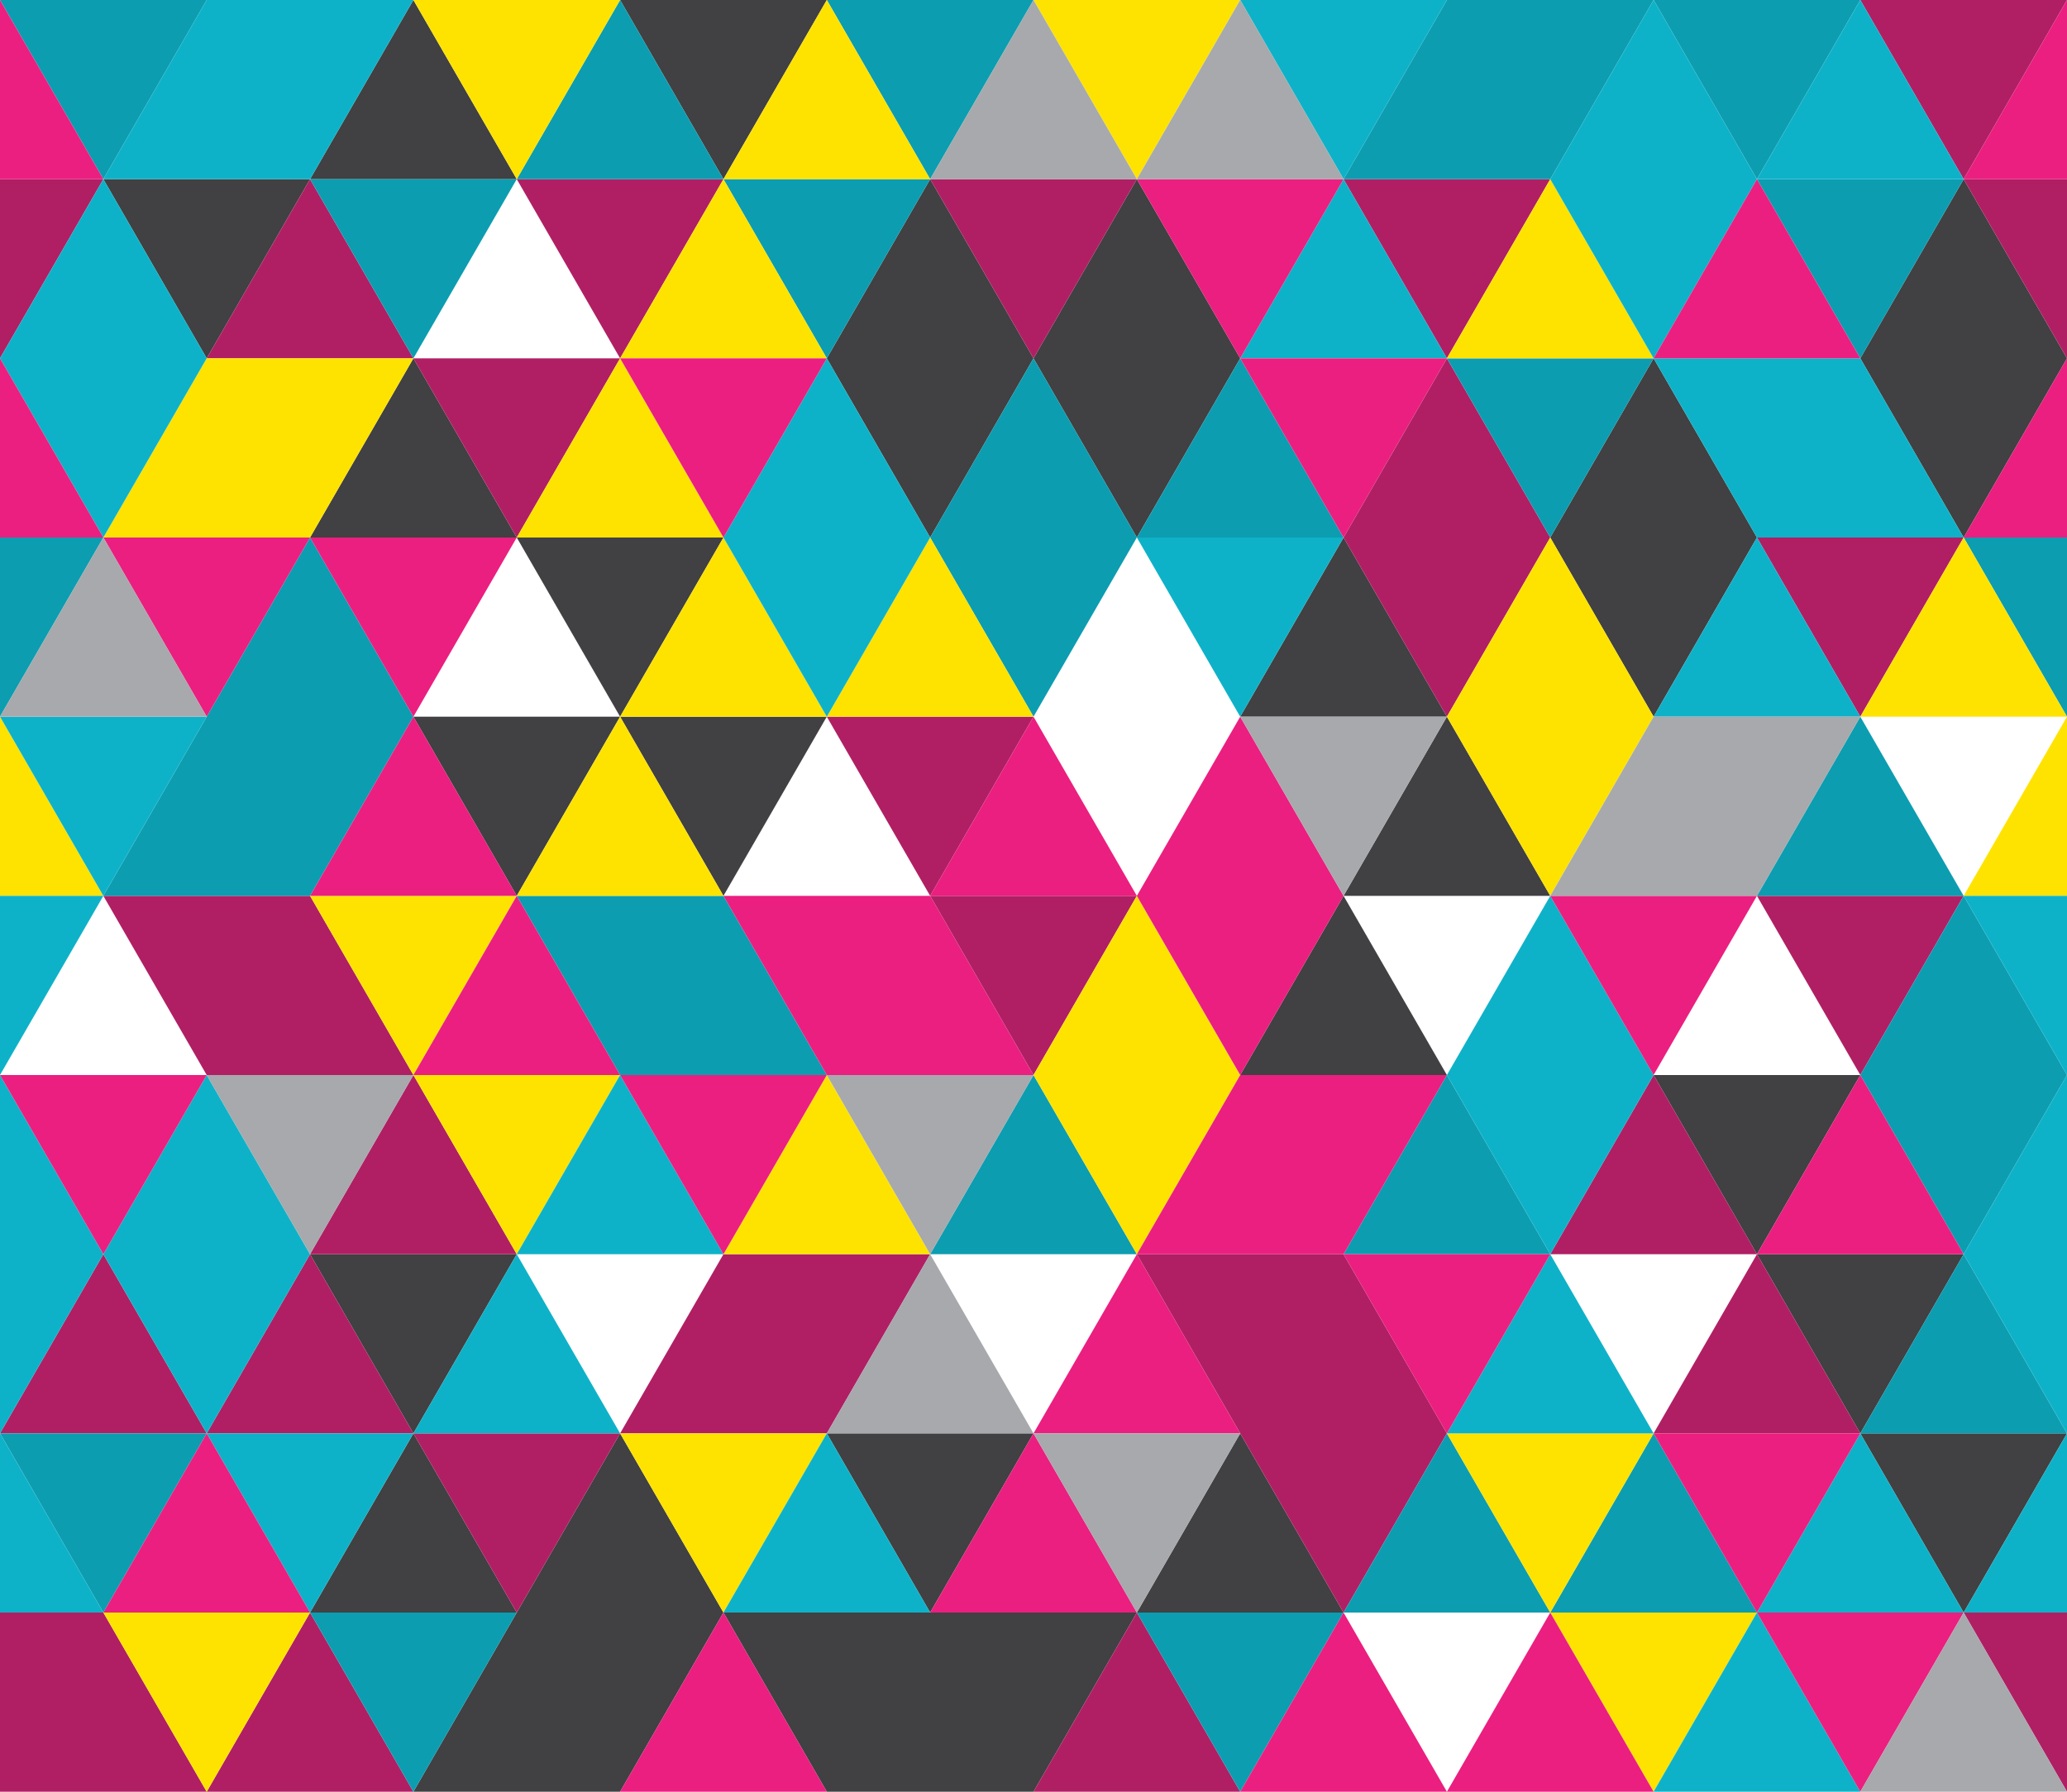 <?xml version="1.0" encoding="utf-8"?>
<!DOCTYPE svg PUBLIC "-//W3C//DTD SVG 1.1//EN" "http://www.w3.org/Graphics/SVG/1.1/DTD/svg11.dtd">
<svg version="1.1" id="Layer_1" xmlns="http://www.w3.org/2000/svg" xmlns:xlink="http://www.w3.org/1999/xlink" x="0px" y="0px"
	 width="600px" height="520px" viewBox="0 0 600 520" enable-background="new 0 0 600 520" xml:space="preserve">
<g id="c7" fill="#414042">
	<polygon points="120,0 90,52 150,52"/>
	<polygon points="240,0 180,0 210,52"/>
	<polygon points="30,52 60,104 90,52"/>
	<polygon points="570,52 540,104 570,156 600,104"/>
	<polygon points="90,156 150,156 120,104"/>
	<polygon points="270,156 300,104 270,52 240,104"/>
	<polygon points="360,104 330,52 300,104 330,156"/>
	<polygon points="150,156 180,208 210,156"/>
	<polygon points="360,208 420,208 390,156"/>
	<polygon points="510,156 480,104 450,156 480,208"/>
	<polygon points="150,260 180,208 120,208"/>
	<polygon points="240,208 180,208 210,260"/>
	<polygon points="420,208 390,260 450,260"/>
	<polygon points="420,312 390,260 360,312"/>
	<polygon points="480,312 510,364 540,312"/>
	<polygon points="90,364 120,416 150,364"/>
	<polygon points="510,364 540,416 570,364"/>
	<polygon points="90,468 150,468 120,416"/>
	<polygon points="150,468 120,520 180,520 210,468 180,416"/>
	<polygon points="240,416 270,468 300,416"/>
	<polygon points="330,468 390,468 360,416"/>
	<polygon points="570,468 600,416 540,416"/>
	<polygon points="210,468 240,520 300,520 330,468 270,468"/>
</g>
<g id="c6" fill="#B01F64">
	<polygon points="600,0 540,0 570,52"/>
	<polygon points="30,52 -30,52 0,104"/>
	<polygon points="90,52 60,104 120,104"/>
	<polygon points="150,52 180,104 210,52"/>
	<polygon points="330,52 270,52 300,104"/>
	<polygon points="390,52 420,104 450,52"/>
	<polygon points="180,104 120,104 150,156"/>
	<polygon points="420,104 390,156 420,208 450,156"/>
	<polygon points="570,156 510,156 540,208"/>
	<polygon points="240,208 270,260 300,208"/>
	<polygon points="30,260 60,312 120,312 90,260"/>
	<polygon points="330,260 270,260 300,312"/>
	<polygon points="510,260 540,312 570,260"/>
	<polygon points="120,312 90,364 150,364"/>
	<polygon points="450,364 510,364 480,312"/>
	<polygon points="0,416 60,416 30,364"/>
	<polygon points="60,416 120,416 90,364"/>
	<polygon points="180,416 240,416 270,364 210,364"/>
	<polygon points="330,364 360,416 390,468 420,416 390,364"/>
	<polygon points="480,416 540,416 510,364"/>
	<polygon points="150,468 180,416 120,416"/>
	<polygon points="-30,468 0,520 60,520 30,468"/>
	<polygon points="630,52 570,52 600,104"/>
	<polygon points="600,520 630,468 570,468"/>
	<polygon points="60,520 120,520 90,468"/>
	<polygon points="300,520 360,520 330,468"/>
</g>
<g id="c5" fill="#0C9DB1">
	<polygon points="60,0 0,0 30,52"/>
	<polygon points="150,52 210,52 180,0"/>
	<polygon points="240,0 270,52 300,0"/>
	<polygon points="480,0 420,0 390,52 450,52"/>
	<polygon points="540,0 480,0 510,52"/>
	<polygon points="120,104 150,52 90,52"/>
	<polygon points="210,52 240,104 270,52"/>
	<polygon points="570,52 510,52 540,104"/>
	<polygon points="270,156 300,208 330,156 300,104"/>
	<polygon points="360,104 330,156 390,156"/>
	<polygon points="480,104 420,104 450,156"/>
	<polygon points="30,156 -30,156 0,208"/>
	<polygon points="30,260 90,260 120,208 90,156 60,208"/>
	<polygon points="510,260 570,260 540,208"/>
	<polygon points="150,260 180,312 240,312 210,260"/>
	<polygon points="570,260 540,312 570,364 600,312"/>
	<polygon points="300,312 270,364 330,364"/>
	<polygon points="390,364 450,364 420,312"/>
	<polygon points="600,416 570,364 540,416"/>
	<polygon points="30,468 60,416 0,416"/>
	<polygon points="390,468 450,468 420,416"/>
	<polygon points="450,468 510,468 480,416"/>
	<polygon points="570,156 600,208 630,156"/>
	<polygon points="120,520 150,468 90,468"/>
	<polygon points="360,520 390,468 330,468"/>
</g>
<g id="c4" fill="#FFE300">
	<polygon points="180,0 120,0 150,52"/>
	<polygon points="240,0 210,52 270,52"/>
	<polygon points="330,52 360,0 300,0"/>
	<polygon points="210,52 180,104 240,104"/>
	<polygon points="450,52 420,104 480,104"/>
	<polygon points="120,104 60,104 30,156 90,156"/>
	<polygon points="150,156 210,156 180,104"/>
	<polygon points="210,156 180,208 240,208"/>
	<polygon points="270,156 240,208 300,208"/>
	<polygon points="570,156 540,208 600,208"/>
	<polygon points="180,208 150,260 210,260"/>
	<polygon points="480,208 450,156 420,208 450,260"/>
	<polygon points="0,208 -30,260 30,260"/>
	<polygon points="90,260 120,312 150,260"/>
	<polygon points="300,312 330,364 360,312 330,260"/>
	<polygon points="120,312 150,364 180,312"/>
	<polygon points="210,364 270,364 240,312"/>
	<polygon points="210,468 240,416 180,416"/>
	<polygon points="420,416 450,468 480,416"/>
	<polygon points="630,260 600,208 570,260"/>
	<polygon points="60,520 90,468 30,468"/>
	<polygon points="480,520 510,468 450,468"/>
</g>
<g id="c3" fill="#0EB2C8">
	<polygon points="120,0 60,0 30,52 90,52"/>
	<polygon points="360,0 390,52 420,0"/>
	<polygon points="540,0 510,52 570,52"/>
	<polygon points="420,104 390,52 360,104"/>
	<polygon points="510,52 480,0 450,52 480,104"/>
	<polygon points="60,104 30,52 0,104 30,156"/>
	<polygon points="210,156 240,208 270,156 240,104"/>
	<polygon points="570,156 540,104 480,104 510,156"/>
	<polygon points="360,208 390,156 330,156"/>
	<polygon points="540,208 510,156 480,208"/>
	<polygon points="0,208 30,260 60,208"/>
	<polygon points="-30,260 0,312 30,260"/>
	<polygon points="450,260 420,312 450,364 480,312"/>
	<polygon points="60,312 30,364 60,416 90,364"/>
	<polygon points="180,312 150,364 210,364"/>
	<polygon points="-30,364 0,416 30,364 0,312"/>
	<polygon points="120,416 180,416 150,364"/>
	<polygon points="480,416 450,364 420,416"/>
	<polygon points="90,468 120,416 60,416"/>
	<polygon points="210,468 270,468 240,416"/>
	<polygon points="510,468 570,468 540,416"/>
	<polygon points="30,468 0,416 -30,468"/>
	<polygon points="570,260 600,312 630,260"/>
	<polygon points="600,312 570,364 600,416 630,364"/>
	<polygon points="630,468 600,416 570,468"/>
	<polygon points="540,520 510,468 480,520"/>
</g>
<g id="c2" fill="#EB1F80" >
	<polygon points="0,0 -30,52 30,52"/>
	<polygon points="390,52 330,52 360,104"/>
	<polygon points="510,52 480,104 540,104"/>
	<polygon points="240,104 180,104 210,156"/>
	<polygon points="420,104 360,104 390,156"/>
	<polygon points="-30,156 30,156 0,104"/>
	<polygon points="60,208 90,156 30,156"/>
	<polygon points="90,156 120,208 150,156"/>
	<polygon points="90,260 150,260 120,208"/>
	<polygon points="270,260 330,260 300,208"/>
	<polygon points="120,312 180,312 150,260"/>
	<polygon points="360,208 330,260 360,312 390,260"/>
	<polygon points="240,312 300,312 270,260 210,260"/>
	<polygon points="510,260 450,260 480,312"/>
	<polygon points="60,312 0,312 30,364"/>
	<polygon points="210,364 240,312 180,312"/>
	<polygon points="420,312 360,312 330,364 390,364"/>
	<polygon points="510,364 570,364 540,312"/>
	<polygon points="330,364 300,416 360,416"/>
	<polygon points="450,364 390,364 420,416"/>
	<polygon points="30,468 90,468 60,416"/>
	<polygon points="270,468 330,468 300,416"/>
	<polygon points="480,416 510,468 540,416"/>
	<polygon points="600,0 570,52 630,52"/>
	<polygon points="570,156 630,156 600,104"/>
	<polygon points="180,520 240,520 210,468"/>
	<polygon points="360,520 420,520 390,468"/>
	<polygon points="420,520 480,520 450,468"/>
	<polygon points="540,520 570,468 510,468"/>
</g>
<g id="c1" fill="#A7A9AC">
	<polygon points="300,0 270,52 330,52"/>
	<polygon points="360,0 330,52 390,52"/>
	<polygon points="30,156 0,208 60,208"/>
	<polygon points="390,260 420,208 360,208"/>
	<polygon points="480,208 450,260 510,260 540,208"/>
	<polygon points="90,364 120,312 60,312"/>
	<polygon points="240,312 270,364 300,312"/>
	<polygon points="240,416 300,416 270,364"/>
	<polygon points="330,468 360,416 300,416"/>
	<polygon points="570,468 540,520 600,520"/>
</g>
</svg>